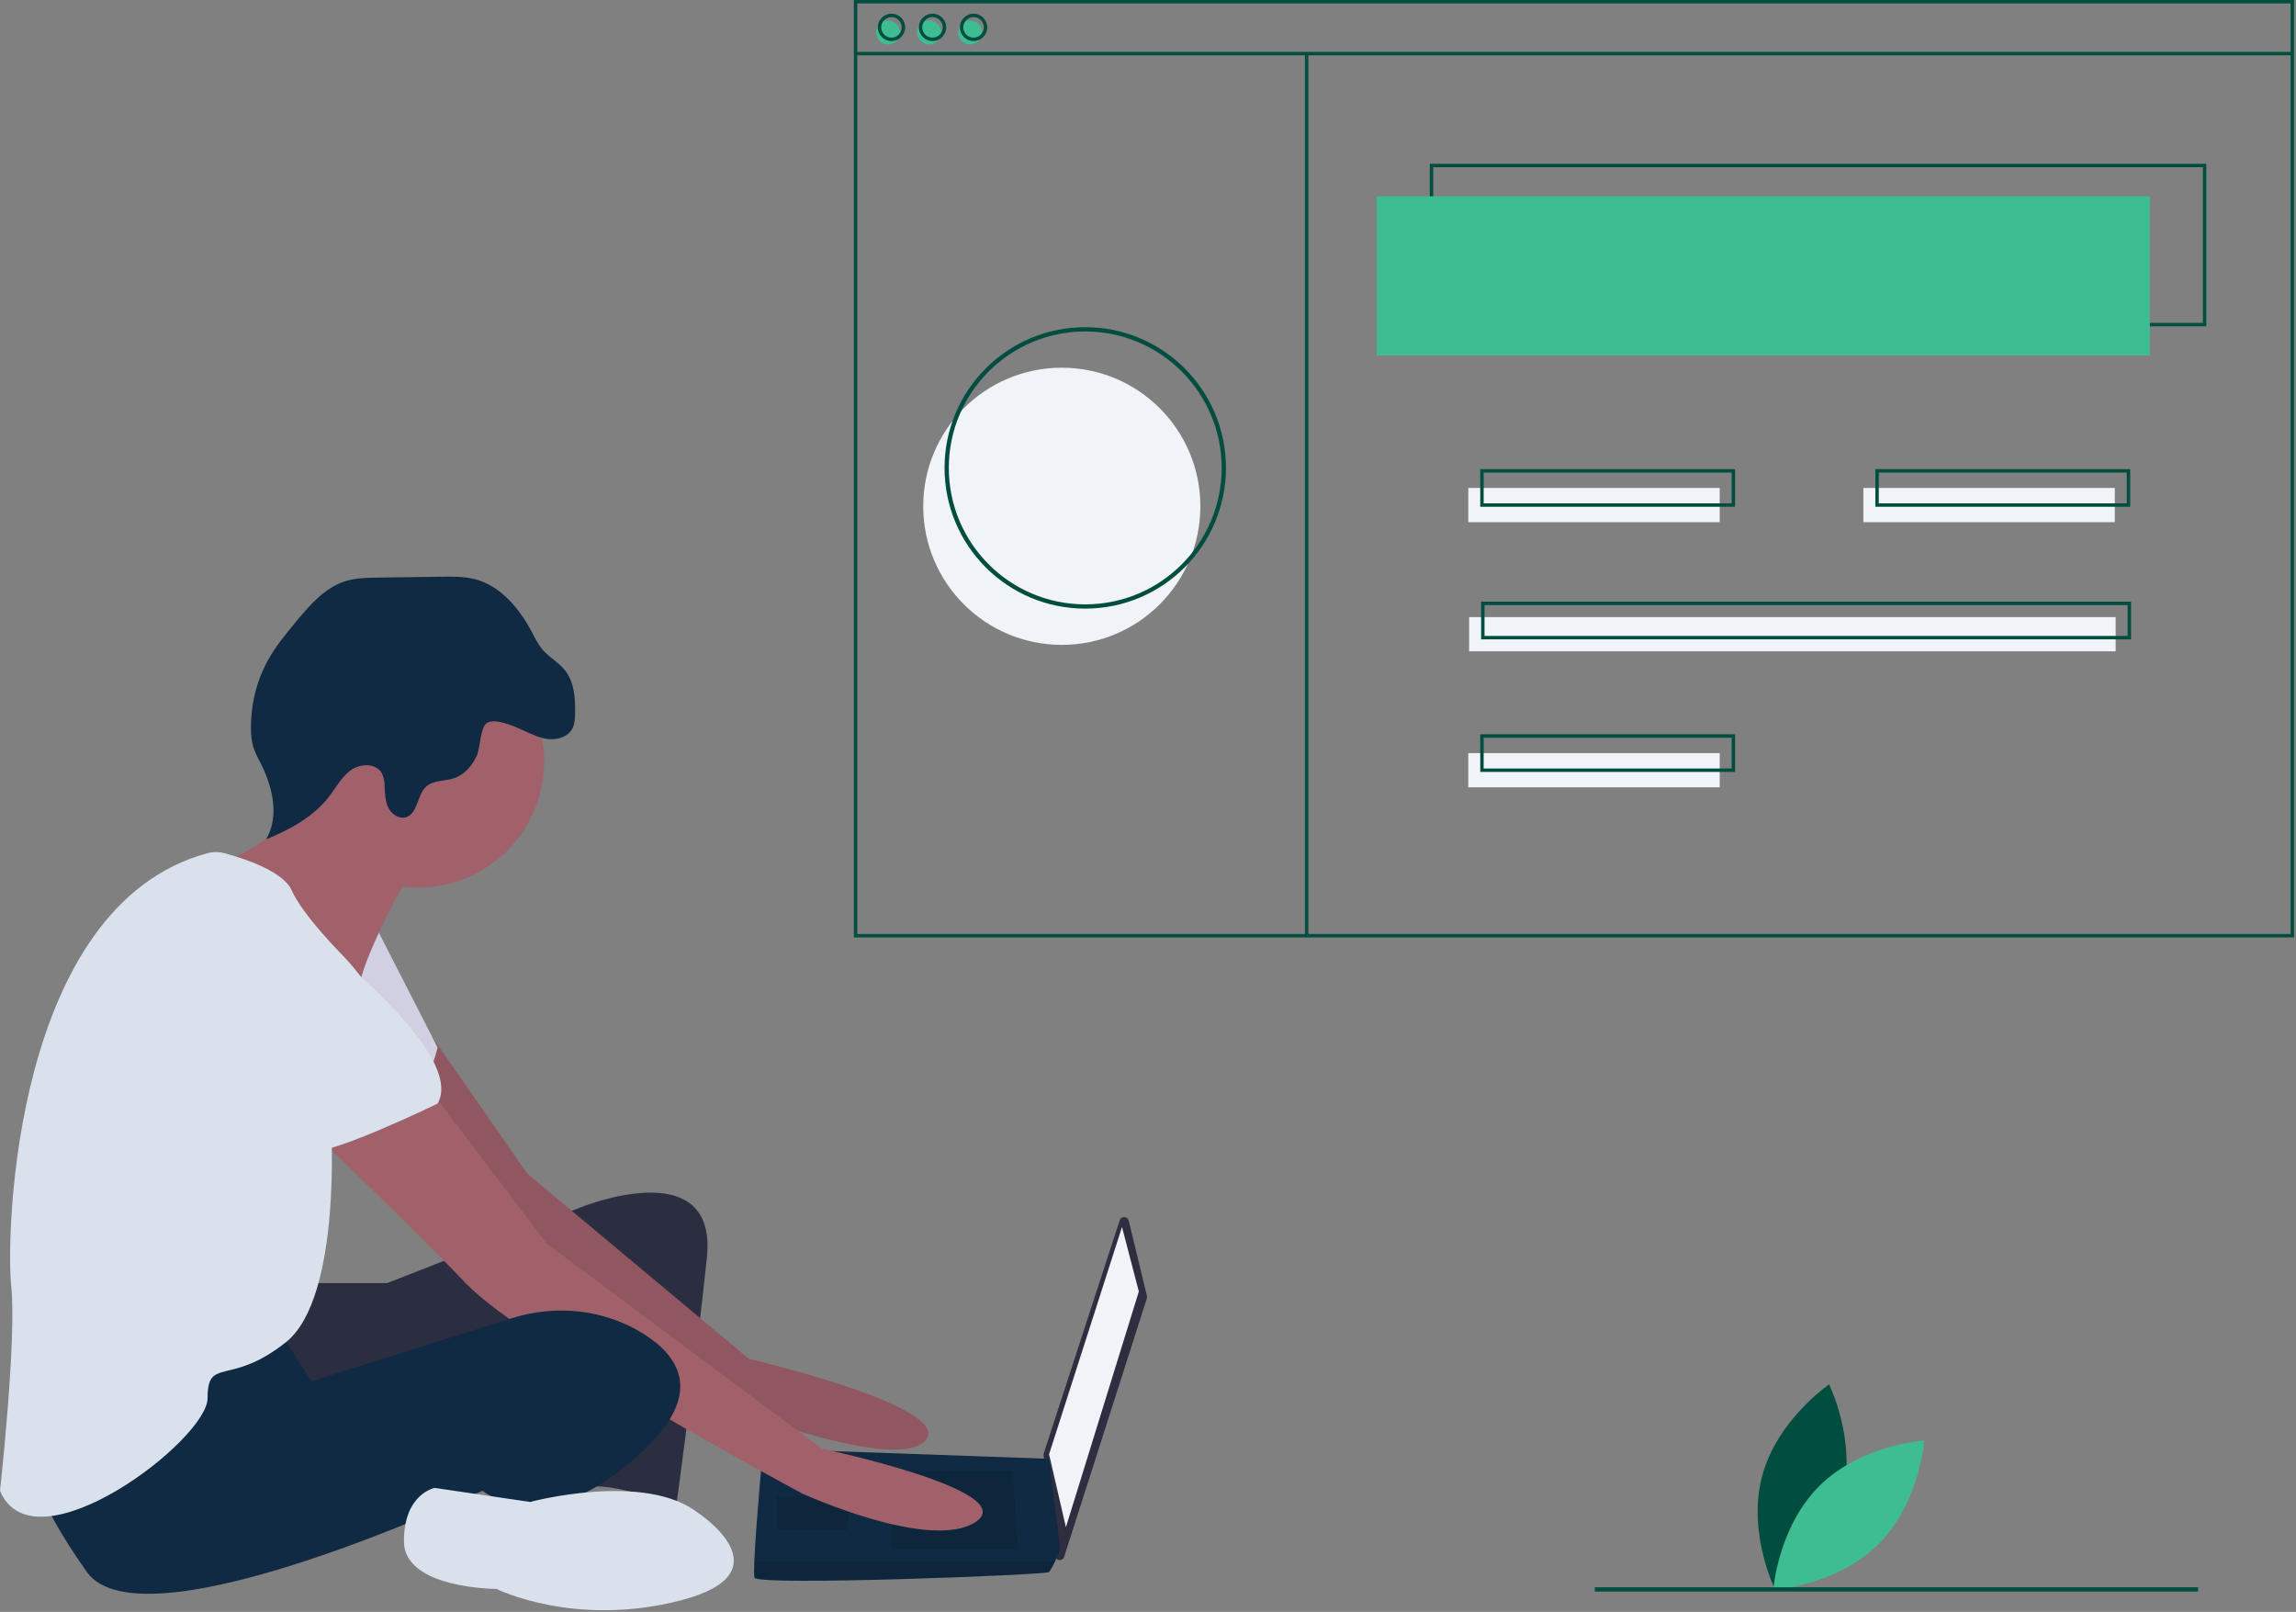 <?xml version="1.0" encoding="UTF-8"?>
<svg width="1077px" height="756px" viewBox="0 0 1077 756" version="1.1" xmlns="http://www.w3.org/2000/svg" xmlns:xlink="http://www.w3.org/1999/xlink">
    <rect x="0" y="0" width="1077" height="756" fill="#808080" stroke="none"/>
    <!-- Generator: Sketch 57.1 (83088) - https://sketch.com -->
    <title>headerillustration</title>
    <desc>Created with Sketch.</desc>
    <g id="Page-1" stroke="none" stroke-width="1" fill="none" fill-rule="evenodd">
        <g id="headerillustration" fill-rule="nonzero">
            <path d="M864.146,702.423 C857.161,729.021 832.687,745.643 832.687,745.643 C832.687,745.643 819.536,719.141 826.521,692.543 C833.505,665.945 857.98,649.323 857.98,649.323 C857.98,649.323 871.13,675.825 864.146,702.423 Z" id="Path" fill="#014D40"></path>
            <path d="M853.552,696.797 C833.989,716.124 831.801,745.628 831.801,745.628 C831.801,745.628 861.329,743.796 880.892,724.469 C900.454,705.142 902.643,675.638 902.643,675.638 C902.643,675.638 873.114,677.469 853.552,696.797 Z" id="Path" fill="#3EBD93"></path>
            <path d="M144.734,601.808 L181.575,601.808 L272.363,566.283 C272.363,566.283 336.836,539.967 331.573,589.966 C326.31,639.965 317.099,707.069 317.099,707.069 C317.099,707.069 288.152,693.912 272.363,697.859 C256.574,701.806 267.1,617.597 267.1,617.597 C267.1,617.597 138.155,679.438 126.313,671.544 C114.471,663.649 111.84,608.387 111.84,608.387 L144.734,601.808 Z" id="Path" fill="#2F2E41"></path>
            <path d="M144.734,601.808 L181.575,601.808 L272.363,566.283 C272.363,566.283 336.836,539.967 331.573,589.966 C326.31,639.965 317.099,707.069 317.099,707.069 C317.099,707.069 288.152,693.912 272.363,697.859 C256.574,701.806 267.1,617.597 267.1,617.597 C267.1,617.597 138.155,679.438 126.313,671.544 C114.471,663.649 111.84,608.387 111.84,608.387 L144.734,601.808 Z" id="Path" fill="#102A43" opacity="0.1"></path>
            <path d="M202.778,486.434 L247.364,550.494 L351.309,637.334 C351.309,637.334 447.36,659.702 434.202,675.491 C421.045,691.28 340.783,659.702 340.783,659.702 C340.783,659.702 221.048,572.862 217.101,566.283 C213.154,559.704 169.734,497.863 169.734,497.863 L202.778,486.434 Z" id="Path" fill="#A0616A"></path>
            <path d="M202.778,486.434 L247.364,550.494 L351.309,637.334 C351.309,637.334 447.36,659.702 434.202,675.491 C421.045,691.28 340.783,659.702 340.783,659.702 C340.783,659.702 221.048,572.862 217.101,566.283 C213.154,559.704 169.734,497.863 169.734,497.863 L202.778,486.434 Z" id="Path" fill="#000000" opacity="0.1"></path>
            <path d="M176.312,434.706 L205.259,491.284 C205.259,491.284 198.68,518.915 188.154,521.547 C177.628,524.178 132.892,487.337 132.892,487.337 L176.312,434.706 Z" id="Path" fill="#D0CDE1"></path>
            <path d="M176.312,434.706 L205.259,491.284 C205.259,491.284 198.68,518.915 188.154,521.547 C177.628,524.178 132.892,487.337 132.892,487.337 L176.312,434.706 Z" id="Path" fill="#D9E2EC" opacity="0.1"></path>
            <path d="M529.451,572.514 L538.002,607.786 C538.097,608.179 538.082,608.591 537.959,608.976 L499.171,730.188 C498.855,731.177 497.891,731.811 496.857,731.709 C495.823,731.607 495.001,730.797 494.884,729.765 L489.518,682.546 C489.483,682.232 489.515,681.915 489.613,681.615 L525.215,572.351 C525.521,571.414 526.411,570.794 527.395,570.832 C528.379,570.87 529.219,571.557 529.451,572.514 Z" id="Path" fill="#2F2E41"></path>
            <polygon id="Path" fill="#F0F4F8" points="526.306 575.493 534.2 605.756 499.99 716.28 492.096 682.07"></polygon>
            <path d="M353.941,739.964 C355.256,743.911 490.78,738.648 492.096,737.332 C493.243,735.684 494.213,733.92 494.99,732.069 C496.227,729.437 497.359,726.806 497.359,726.806 L492.096,684.201 L357.888,679.438 C357.888,679.438 354.533,715.543 353.848,732.069 C353.678,736.24 353.678,739.174 353.941,739.964 Z" id="Path" fill="#102A43"></path>
            <polygon id="Path" fill="#000000" opacity="0.1" points="474.991 689.965 477.622 726.806 418.413 726.806 418.413 689.965"></polygon>
            <polygon id="Path" fill="#000000" opacity="0.1" points="398.677 701.806 399.03 701.736 397.361 717.596 364.467 717.596 364.467 701.806"></polygon>
            <path d="M353.941,739.964 C355.256,743.911 490.78,738.648 492.096,737.332 C493.243,735.684 494.213,733.92 494.99,732.069 L353.848,732.069 C353.678,736.24 353.678,739.174 353.941,739.964 Z" id="Path" fill="#000000" opacity="0.1"></path>
            <circle id="Oval" fill="#A0616A" cx="196.049" cy="357.076" r="59.209"></circle>
            <path d="M192.102,409.707 C192.102,409.707 172.365,443.917 168.418,462.337 C164.471,480.758 109.208,425.496 109.208,425.496 L101.972,406.417 C101.972,406.417 153.944,382.076 149.997,362.339 C146.05,342.603 192.102,409.707 192.102,409.707 Z" id="Path" fill="#A0616A"></path>
            <path d="M202.628,512.336 L256.574,583.388 L385.519,679.438 C385.519,679.438 478.938,699.175 457.886,713.648 C436.834,728.122 376.309,700.491 376.309,700.491 C376.309,700.491 246.048,630.755 218.417,601.808 C190.786,572.862 139.471,524.178 139.471,524.178 L202.628,512.336 Z" id="Path" fill="#A0616A"></path>
            <path d="M130.261,622.861 L146.05,647.86 L240.281,618.214 C260.957,611.71 283.629,614.103 301.968,625.657 C318.415,636.018 328.941,652.465 305.257,676.807 C257.89,725.49 226.311,699.175 226.311,699.175 C226.311,699.175 67.104,774.173 40.789,737.332 C14.473,700.491 13.158,682.07 13.158,682.07 C13.158,682.07 114.472,618.913 130.261,622.861 Z" id="Path" fill="#102A43"></path>
            <path d="M327.625,709.701 C327.625,709.701 369.73,737.332 319.731,750.49 C269.732,763.647 232.89,745.227 232.89,745.227 C232.89,745.227 189.47,745.227 189.47,722.859 C189.47,700.491 203.943,697.859 203.943,697.859 L248.679,704.438 C248.679,704.438 302.626,689.965 327.625,709.701 Z" id="Path" fill="#D9E2EC"></path>
            <path d="M244.621,342.182 C248.651,343.978 252.647,346.105 257.029,346.626 C261.41,347.148 266.399,345.618 268.472,341.723 C269.592,339.619 269.72,337.145 269.772,334.762 C269.931,327.537 269.408,319.726 264.83,314.135 C261.916,310.576 257.662,308.333 254.646,304.861 C252.485,302.373 251.047,299.358 249.498,296.449 C243.632,285.432 234.947,274.844 222.876,271.668 C217.836,270.341 212.548,270.406 207.337,270.48 L176.94,270.909 C172.02,270.978 167.026,271.059 162.317,272.482 C152.533,275.441 145.409,283.668 138.884,291.537 C134.003,297.423 129.109,303.371 125.446,310.083 C120.194,319.879 117.538,330.857 117.732,341.97 C117.691,344.82 118.059,347.662 118.824,350.408 C119.72,352.926 120.829,355.363 122.141,357.692 C127.841,368.888 131.226,382.874 124.806,393.674 C135.958,389.119 146.992,383.146 154.348,373.607 C157.639,369.339 160.22,364.343 164.606,361.212 C168.992,358.08 176.138,357.809 178.952,362.405 C179.919,364.264 180.417,366.331 180.403,368.427 C180.608,371.877 180.602,375.46 182.065,378.591 C183.528,381.722 187.012,384.248 190.339,383.311 C196.067,381.698 195.519,372.905 199.931,368.911 C203.282,365.878 208.452,366.458 212.757,365.081 C217.773,363.477 221.536,359.132 223.681,354.322 C225.311,350.666 225.287,341.099 228.371,339.119 C232.239,336.636 241.036,340.583 244.621,342.182 Z" id="Path" fill="#102A43"></path>
            <path d="M97.272,400.176 C99.935,399.465 102.74,399.472 105.4,400.197 C113.846,402.464 132.78,408.467 136.839,417.601 C142.103,429.443 160.523,447.864 160.523,447.864 C160.523,447.864 185.523,472.863 180.26,489.968 C174.997,507.073 155.26,526.81 155.26,526.81 C155.26,526.81 160.523,608.387 134.208,629.439 C107.893,650.492 97.367,636.018 97.367,655.755 C97.367,675.491 15.789,737.332 0,699.175 C0,699.175 7.895,628.124 5.263,603.124 C2.669,578.485 6.466,424.759 97.272,400.176 Z" id="Path" fill="#D9E2EC"></path>
            <path d="M139.471,433.39 C139.471,433.39 219.733,492.6 205.259,517.599 C205.259,517.599 156.576,541.283 146.05,539.967 C135.524,538.652 94.735,492.6 84.209,488.653 C73.683,484.705 68.42,413.654 139.471,433.39 Z" id="Path" fill="#D9E2EC"></path>
            <circle id="Oval" fill="#F0F4F8" cx="498.064" cy="237.458" r="65"></circle>
            <path d="M1034.93,153.041 L670.681,153.041 L670.681,76.821 L1034.93,76.821 L1034.93,153.041 Z M672.286,151.436 L1033.325,151.436 L1033.325,78.426 L672.286,78.426 L672.286,151.436 Z" id="Shape" fill="#014D40"></path>
            <rect id="Rectangle" fill="#3EBD93" x="645.809" y="92.065" width="362.644" height="74.615"></rect>
            <circle id="Oval" fill="#3EBD93" cx="416.565" cy="15.244" r="5.616"></circle>
            <circle id="Oval" fill="#3EBD93" cx="435.82" cy="15.244" r="5.616"></circle>
            <circle id="Oval" fill="#3EBD93" cx="455.076" cy="15.244" r="5.616"></circle>
            <path d="M1076.064,439.666 L400.519,439.666 L400.519,0 L1076.064,0 L1076.064,439.666 Z M402.123,438.061 L1074.459,438.061 L1074.459,1.605 L402.123,1.605 L402.123,438.061 Z" id="Shape" fill="#014D40"></path>
            <rect id="Rectangle" fill="#014D40" x="401.321" y="24.338" width="673.94" height="1.605"></rect>
            <path d="M418.17,19.255 C414.625,19.255 411.751,16.382 411.751,12.837 C411.751,9.292 414.625,6.418 418.17,6.418 C421.714,6.418 424.588,9.292 424.588,12.837 C424.584,16.38 421.713,19.251 418.17,19.255 L418.17,19.255 Z M418.17,8.023 C415.511,8.023 413.356,10.178 413.356,12.837 C413.356,15.496 415.511,17.651 418.17,17.651 C420.828,17.651 422.983,15.496 422.983,12.837 C422.98,10.18 420.827,8.026 418.17,8.023 L418.17,8.023 Z" id="Shape" fill="#014D40"></path>
            <path d="M437.425,19.255 C433.88,19.255 431.007,16.382 431.007,12.837 C431.007,9.292 433.88,6.418 437.425,6.418 C440.97,6.418 443.844,9.292 443.844,12.837 C443.839,16.38 440.968,19.251 437.425,19.255 L437.425,19.255 Z M437.425,8.023 C434.766,8.023 432.611,10.178 432.611,12.837 C432.611,15.496 434.766,17.651 437.425,17.651 C440.084,17.651 442.239,15.496 442.239,12.837 C442.236,10.18 440.082,8.026 437.425,8.023 L437.425,8.023 Z" id="Shape" fill="#014D40"></path>
            <path d="M456.68,19.255 C453.136,19.255 450.262,16.382 450.262,12.837 C450.262,9.292 453.136,6.418 456.68,6.418 C460.225,6.418 463.099,9.292 463.099,12.837 C463.095,16.38 460.224,19.251 456.68,19.255 L456.68,19.255 Z M456.68,8.023 C454.733,8.023 452.978,9.196 452.233,10.995 C451.488,12.794 451.9,14.864 453.277,16.241 C454.653,17.618 456.724,18.029 458.523,17.284 C460.321,16.539 461.494,14.784 461.494,12.837 C461.491,10.18 459.338,8.026 456.68,8.023 L456.68,8.023 Z" id="Shape" fill="#014D40"></path>
            <rect id="Rectangle" fill="#014D40" x="612.109" y="25.14" width="1.605" height="414.346"></rect>
            <rect id="Rectangle" fill="#F0F4F8" x="688.733" y="228.859" width="117.94" height="16.046"></rect>
            <rect id="Rectangle" fill="#F0F4F8" x="874.067" y="228.859" width="117.94" height="16.046"></rect>
            <path d="M813.893,237.684 L694.349,237.684 L694.349,220.033 L813.893,220.033 L813.893,237.684 Z M695.954,236.08 L812.289,236.08 L812.289,221.638 L695.954,221.638 L695.954,236.08 Z" id="Shape" fill="#014D40"></path>
            <rect id="Rectangle" fill="#F0F4F8" x="688.733" y="353.217" width="117.94" height="16.046"></rect>
            <path d="M813.893,362.042 L694.349,362.042 L694.349,344.392 L813.893,344.392 L813.893,362.042 Z M695.954,360.438 L812.289,360.438 L812.289,345.996 L695.954,345.996 L695.954,360.438 Z" id="Shape" fill="#014D40"></path>
            <rect id="Rectangle" fill="#F0F4F8" x="689.134" y="289.433" width="303.273" height="16.046"></rect>
            <path d="M999.628,299.863 L694.75,299.863 L694.75,282.212 L999.628,282.212 L999.628,299.863 Z M696.355,298.259 L998.023,298.259 L998.023,283.817 L696.355,283.817 L696.355,298.259 Z" id="Shape" fill="#014D40"></path>
            <path d="M999.227,237.684 L879.683,237.684 L879.683,220.033 L999.227,220.033 L999.227,237.684 Z M881.287,236.08 L997.622,236.08 L997.622,221.638 L881.287,221.638 L881.287,236.08 Z" id="Shape" fill="#014D40"></path>
            <path d="M509.064,285.458 C472.613,285.458 443.064,255.909 443.064,219.458 C443.064,183.007 472.613,153.458 509.064,153.458 C545.515,153.458 575.064,183.007 575.064,219.458 C575.023,255.892 545.497,285.417 509.064,285.458 Z M509.064,155.458 C473.717,155.458 445.064,184.112 445.064,219.458 C445.064,254.804 473.717,283.458 509.064,283.458 C544.41,283.458 573.064,254.804 573.064,219.458 C573.024,184.128 544.393,155.498 509.064,155.458 Z" id="Shape" fill="#014D40"></path>
            <rect id="Rectangle" fill="#014D40" x="748.064" y="744.458" width="283" height="2"></rect>
        </g>
    </g>
</svg>
